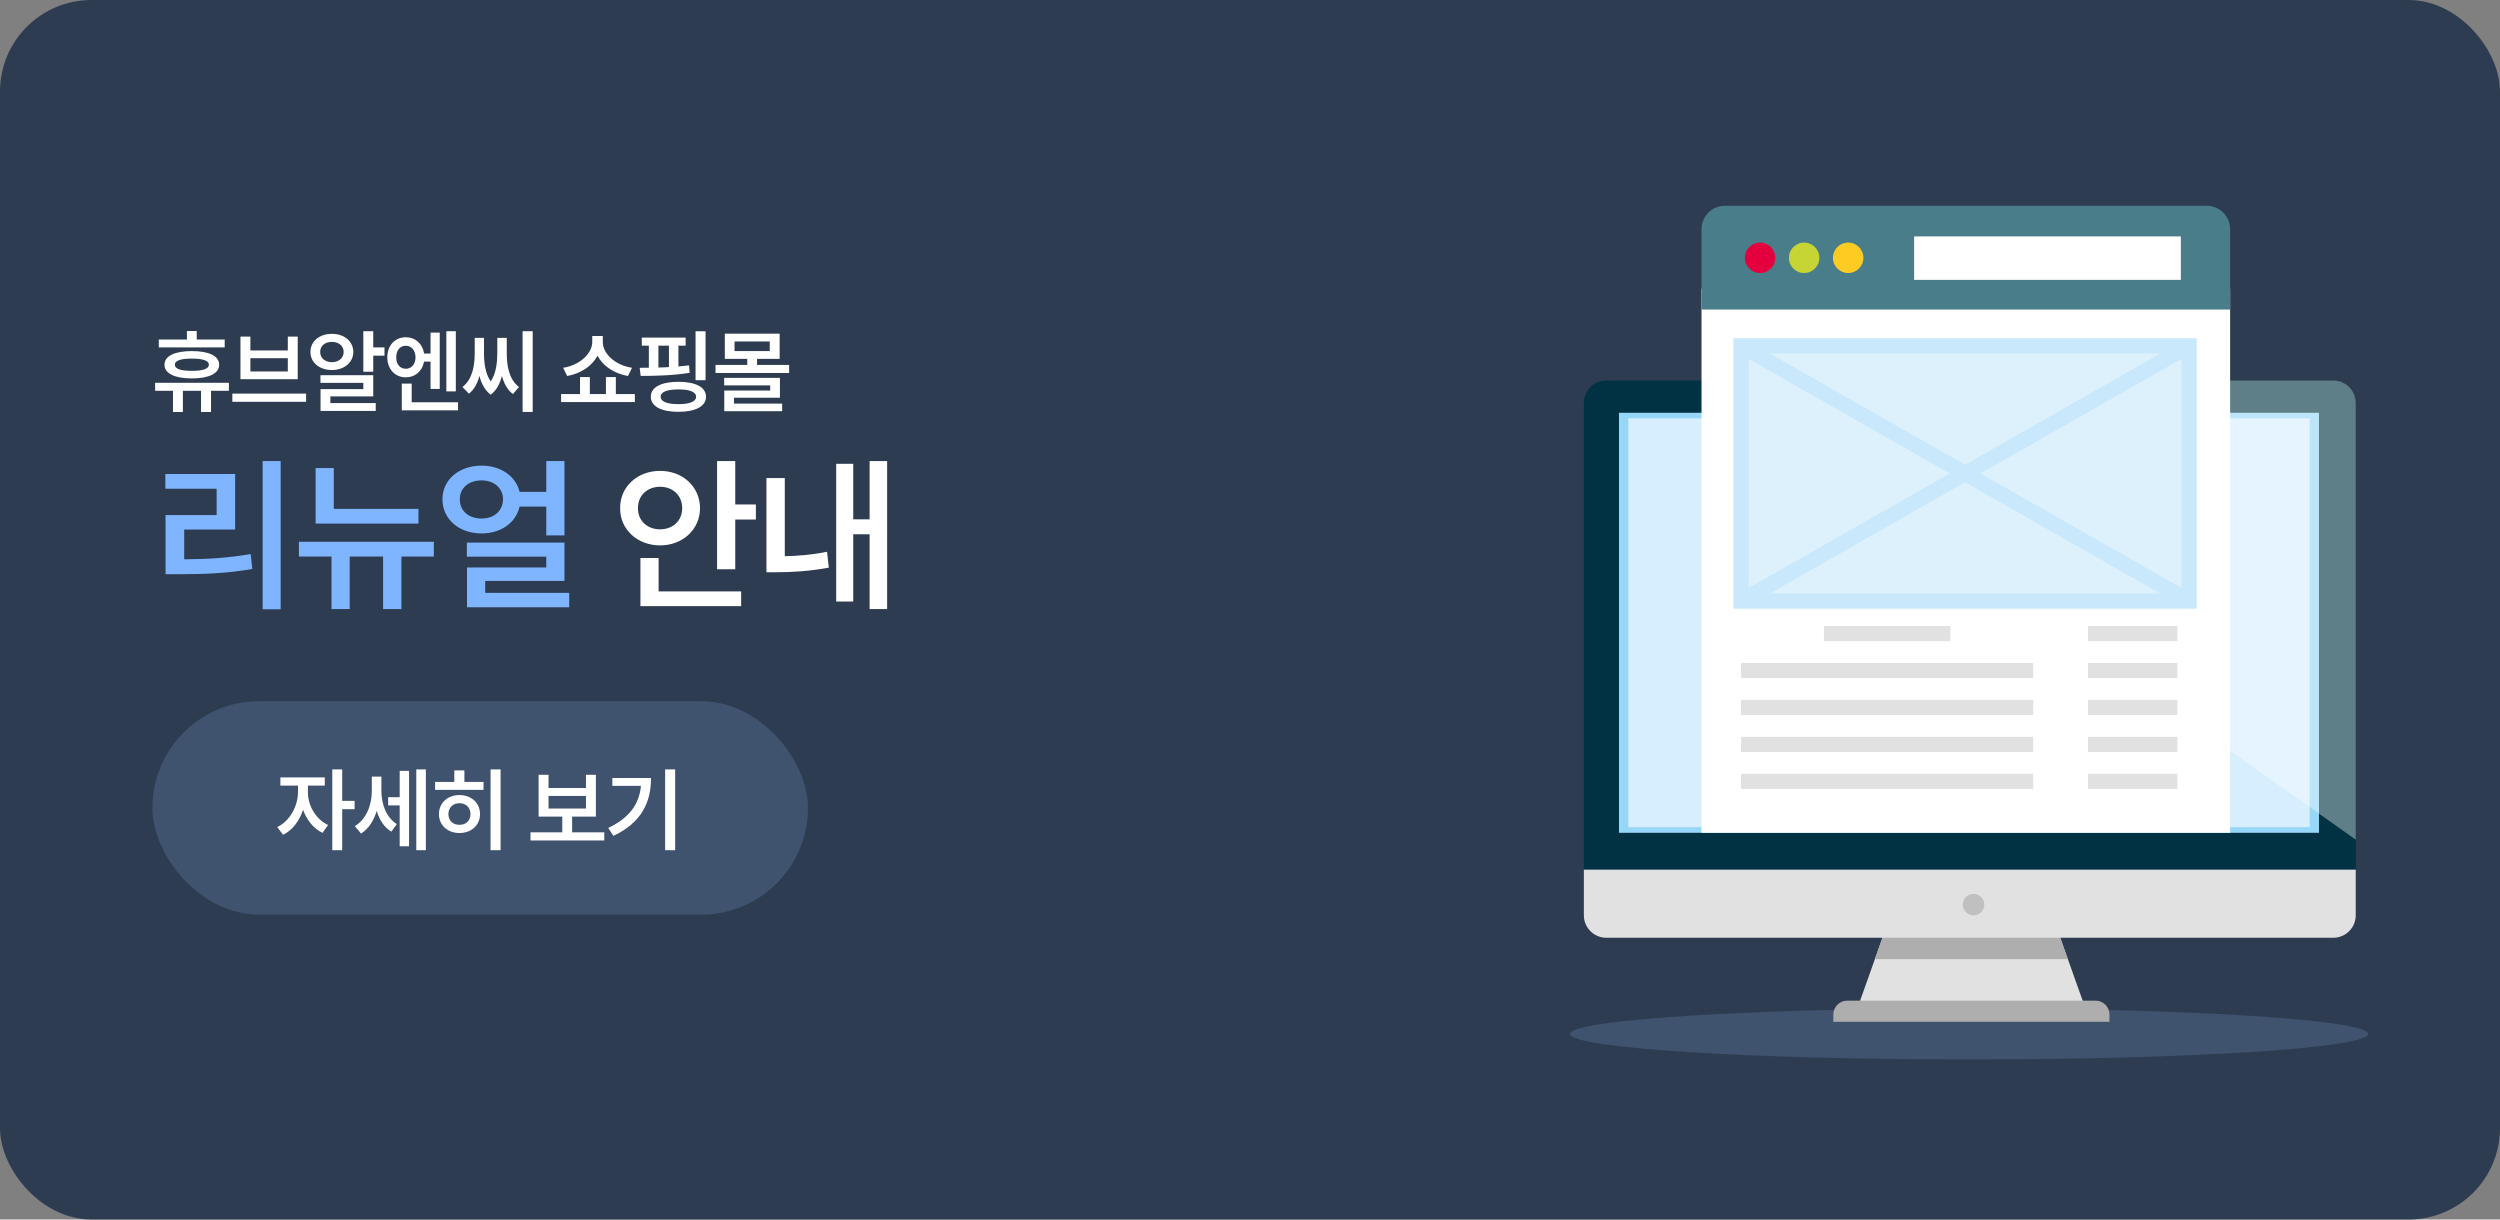 <svg width="328" height="160" viewBox="0 0 328 160" fill="none" xmlns="http://www.w3.org/2000/svg">
<rect x="0" y="0" width="328" height="160" fill="#808080" stroke="none"/>
<rect width="328" height="160" rx="12" fill="#2D3C51"/>
<path d="M310.696 135.653C310.696 133.802 287.257 132.305 258.348 132.305C229.439 132.305 206 133.802 206 135.653C206 137.503 229.439 139 258.348 139C287.257 139 310.696 137.503 310.696 135.653Z" fill="#3F536F"/>
<path d="M273.7 132.56H243.592L247.509 121.562H269.779L273.7 132.56Z" fill="#E2E1E1"/>
<path d="M269.771 121.562H247.501L245.976 125.836H271.292L269.771 121.562Z" fill="#AEAEAE"/>
<path d="M242.346 131.285H274.945C275.946 131.285 276.761 132.1 276.761 133.102V134.063H240.534V133.102C240.534 132.1 241.349 131.285 242.35 131.285H242.346Z" fill="#AEAEAE"/>
<path d="M309.072 52.87C309.072 51.244 307.754 49.922 306.124 49.922H210.75C209.124 49.922 207.802 51.24 207.802 52.87V114.097H309.072V52.87Z" fill="#003243"/>
<path d="M207.802 114.098V120.087C207.802 121.713 209.12 123.035 210.75 123.035H306.124C307.75 123.035 309.072 121.717 309.072 120.087V114.098H207.802Z" fill="#E2E1E1"/>
<path d="M304.251 54.156H212.412V109.264H304.251V54.156Z" fill="#96D6F7"/>
<path d="M303.026 54.887H213.633V108.527H303.026V54.887Z" fill="#D6EEFD"/>
<path opacity="0.37" d="M309.072 52.87C309.072 51.244 307.755 49.922 306.124 49.922H224.099L309.072 110.168V52.87Z" fill="white"/>
<path d="M292.593 37.879H223.239V109.26H292.593V37.879Z" fill="white"/>
<path d="M226.305 27H289.527C291.218 27 292.593 28.375 292.593 30.066V40.613H223.239V30.066C223.239 28.375 224.614 27 226.305 27Z" fill="#497D8A"/>
<path d="M232.919 33.823C232.919 34.926 232.023 35.822 230.92 35.822C229.817 35.822 228.921 34.926 228.921 33.823C228.921 32.72 229.817 31.824 230.92 31.824C232.023 31.824 232.919 32.72 232.919 33.823Z" fill="#E4003E"/>
<path d="M238.701 33.823C238.701 34.926 237.805 35.822 236.702 35.822C235.599 35.822 234.703 34.926 234.703 33.823C234.703 32.72 235.599 31.824 236.702 31.824C237.805 31.824 238.701 32.72 238.701 33.823Z" fill="#C7D534"/>
<path d="M244.479 33.823C244.479 34.926 243.583 35.822 242.48 35.822C241.377 35.822 240.481 34.926 240.481 33.823C240.481 32.72 241.377 31.824 242.48 31.824C243.583 31.824 244.479 32.72 244.479 33.823Z" fill="#FECB23"/>
<path d="M286.129 31.016H251.134V36.717H286.129V31.016Z" fill="white"/>
<path d="M287.208 45.375H228.426V78.862H287.208V45.375Z" fill="#DDF1FD"/>
<path d="M255.874 82.129H239.301V84.112H255.874V82.129Z" fill="#E2E1E1"/>
<path d="M266.75 86.977H228.426V88.96H266.75V86.977Z" fill="#E2E1E1"/>
<path d="M266.75 91.824H228.426V93.807H266.75V91.824Z" fill="#E2E1E1"/>
<path d="M266.75 96.676H228.426V98.659H266.75V96.676Z" fill="#E2E1E1"/>
<path d="M266.75 101.523H228.426V103.506H266.75V101.523Z" fill="#E2E1E1"/>
<path d="M285.675 82.129H273.944V84.112H285.675V82.129Z" fill="#E2E1E1"/>
<path d="M285.675 86.977H273.944V88.96H285.675V86.977Z" fill="#E2E1E1"/>
<path d="M285.675 91.824H273.944V93.807H285.675V91.824Z" fill="#E2E1E1"/>
<path d="M285.675 96.676H273.944V98.659H285.675V96.676Z" fill="#E2E1E1"/>
<path d="M285.675 101.523H273.944V103.506H285.675V101.523Z" fill="#E2E1E1"/>
<path d="M287.208 45.375H228.426V78.862H287.208V45.375Z" stroke="#C9E8FB" stroke-width="2" stroke-miterlimit="10"/>
<path d="M287.208 45.375L228.426 78.862" stroke="#C9E8FB" stroke-width="2" stroke-miterlimit="10"/>
<path d="M228.426 45.375L287.208 78.862" stroke="#C9E8FB" stroke-width="2" stroke-miterlimit="10"/>
<path d="M258.928 120.092C259.707 120.092 260.339 119.46 260.339 118.681C260.339 117.901 259.707 117.27 258.928 117.27C258.148 117.27 257.516 117.901 257.516 118.681C257.516 119.46 258.148 120.092 258.928 120.092Z" fill="#C0C0C0"/>
<path d="M29.48 44.551V45.582H20.832V44.551H24.523V43.426H25.812V44.551H29.48ZM30.031 50.223V51.277H27.688V54.055H26.375V51.277H23.996V54.055H22.695V51.277H20.352V50.223H30.031ZM25.168 46.062C27.406 46.062 28.754 46.695 28.754 47.855C28.754 49.004 27.406 49.648 25.168 49.648C22.93 49.648 21.582 49.004 21.582 47.855C21.582 46.695 22.93 46.062 25.168 46.062ZM25.168 47.047C23.703 47.047 22.93 47.316 22.941 47.855C22.93 48.383 23.703 48.664 25.168 48.652C26.633 48.664 27.406 48.383 27.406 47.855C27.406 47.316 26.633 47.047 25.168 47.047ZM40.162 51.641V52.719H30.483V51.641H40.162ZM32.85 44.164V45.98H37.76V44.164H39.061V49.754H31.549V44.164H32.85ZM32.85 48.734H37.76V47H32.85V48.734ZM48.969 43.449V45.582H50.446V46.66H48.969V48.77H47.668V43.449H48.969ZM48.969 49.227V52.004H43.344V52.883H49.297V53.914H42.055V51.055H47.668V50.234H42.043V49.227H48.969ZM43.543 43.801C45.161 43.801 46.344 44.773 46.356 46.18C46.344 47.562 45.161 48.547 43.543 48.547C41.926 48.547 40.719 47.562 40.731 46.18C40.719 44.773 41.926 43.801 43.543 43.801ZM43.543 44.855C42.653 44.855 41.997 45.371 42.008 46.18C41.997 46.977 42.653 47.516 43.543 47.516C44.434 47.516 45.09 46.977 45.09 46.18C45.09 45.371 44.434 44.855 43.543 44.855ZM53.241 44.246C54.489 44.246 55.444 45.09 55.643 46.379H56.487V43.637H57.694V51.031H56.487V47.445H55.632C55.415 48.688 54.471 49.508 53.241 49.508C51.835 49.508 50.815 48.43 50.815 46.883C50.815 45.312 51.835 44.246 53.241 44.246ZM53.241 45.359C52.503 45.359 51.975 45.957 51.987 46.883C51.975 47.809 52.503 48.383 53.241 48.383C53.968 48.383 54.507 47.809 54.518 46.883C54.507 45.957 53.968 45.359 53.241 45.359ZM59.803 43.449V51.348H58.561V43.449H59.803ZM60.096 52.777V53.832H52.714V50.328H54.014V52.777H60.096ZM69.888 43.449V54.043H68.563V43.449H69.888ZM63.501 46.355C63.501 47.522 63.647 48.969 64.38 50.047C65.1 48.986 65.235 47.557 65.247 46.355V44.328H66.489V46.355C66.489 47.938 66.759 49.777 68.095 50.773L67.298 51.699C66.554 51.148 66.114 50.293 65.856 49.32C65.599 50.322 65.147 51.219 64.38 51.781C63.618 51.219 63.161 50.322 62.903 49.32C62.645 50.275 62.224 51.107 61.52 51.652L60.677 50.773C62.013 49.742 62.282 47.914 62.282 46.355V44.328H63.501V46.355ZM77.388 49.473V51.699H79.498V49.473H80.798V51.699H83.294V52.754H73.615V51.699H76.099V49.473H77.388ZM79.087 44.867C79.087 46.402 80.693 47.914 82.919 48.254L82.392 49.332C80.57 49.01 79.099 48.02 78.396 46.672C77.687 48.008 76.21 49.016 74.412 49.332L73.884 48.254C76.099 47.902 77.693 46.379 77.704 44.867V44.082H79.087V44.867ZM89.957 44.293V45.348H89.007V48.078C89.482 48.043 89.951 47.996 90.402 47.938L90.484 48.91C88.328 49.273 85.843 49.32 84.062 49.32L83.922 48.254C84.297 48.254 84.701 48.254 85.129 48.242V45.348H84.203V44.293H89.957ZM92.57 43.461V49.883H91.257V43.461H92.57ZM89.007 50.094C91.257 50.094 92.629 50.797 92.629 52.051C92.629 53.305 91.257 54.031 89.007 54.031C86.746 54.031 85.386 53.305 85.386 52.051C85.386 50.797 86.746 50.094 89.007 50.094ZM89.007 51.09C87.507 51.09 86.675 51.43 86.675 52.051C86.675 52.684 87.507 53.023 89.007 53.023C90.496 53.023 91.328 52.684 91.328 52.051C91.328 51.43 90.496 51.09 89.007 51.09ZM86.382 48.219C86.834 48.213 87.297 48.195 87.765 48.16V45.348H86.382V48.219ZM103.533 47.879V48.934H93.877V47.879H98.037V47.082H95.096V43.777H102.291V47.082H99.326V47.879H103.533ZM96.373 44.797V46.062H100.99V44.797H96.373ZM102.326 49.578V52.18H96.303V52.953H102.619V53.949H95.025V51.242H101.049V50.562H95.014V49.578H102.326Z" fill="white"/>
<path d="M36.822 60.49V79.934H34.459V60.49H36.822ZM30.85 62.188V69.471H24.168V73.381C27.23 73.359 29.872 73.209 32.891 72.693L33.105 74.648C29.797 75.228 26.896 75.336 23.416 75.336H21.719V67.58H28.422V64.121H21.697V62.188H30.85ZM54.902 66.764V68.697H41.41V61.414H43.794V66.764H54.902ZM56.921 71.082V73.016H52.667V79.912H50.261V73.016H45.878V79.912H43.494V73.016H39.218V71.082H56.921ZM74.055 60.49V70.244H71.671V66.463H68.169C67.696 68.579 65.72 69.986 63.184 69.986C60.241 69.986 58.05 68.139 58.05 65.496C58.05 62.918 60.241 61.092 63.184 61.092C65.709 61.092 67.675 62.477 68.169 64.529H71.671V60.49H74.055ZM63.184 63.025C61.509 63.025 60.327 64.014 60.327 65.496C60.327 67.064 61.509 68.031 63.184 68.031C64.796 68.031 65.977 67.064 65.999 65.496C65.977 64.014 64.796 63.025 63.184 63.025ZM74.055 71.189V76.217H63.657V77.785H74.679V79.676H61.272V74.455H71.671V73.037H61.251V71.189H74.055Z" fill="#7FB5FF"/>
<path d="M96.465 60.49V66.184H99.172V68.16H96.465V74.691H94.08V60.49H96.465ZM97.238 77.592V79.525H84.025V73.209H86.41V77.592H97.238ZM86.603 61.779C89.547 61.779 91.824 63.82 91.846 66.678C91.824 69.492 89.547 71.555 86.603 71.555C83.66 71.555 81.34 69.492 81.361 66.678C81.34 63.82 83.66 61.779 86.603 61.779ZM86.603 63.863C84.971 63.863 83.681 64.959 83.703 66.678C83.681 68.353 84.971 69.449 86.603 69.449C88.236 69.449 89.504 68.353 89.504 66.678C89.504 64.959 88.236 63.863 86.603 63.863ZM116.392 60.49V79.912H114.093V70.094H111.945V78.924H109.71V60.855H111.945V68.139H114.093V60.49H116.392ZM102.964 62.725V72.973C104.64 72.94 106.477 72.801 108.507 72.393L108.743 74.477C106.122 74.949 103.909 75.078 101.847 75.078H100.558V62.725H102.964Z" fill="white"/>
<rect x="20" y="92" width="86" height="28" rx="14" fill="#3F536F"/>
<path d="M40.397 103.961C40.397 105.602 41.37 107.465 43.045 108.238L42.319 109.27C41.123 108.707 40.239 107.57 39.764 106.246C39.284 107.699 38.358 108.941 37.139 109.527L36.377 108.508C38.065 107.711 39.084 105.719 39.096 103.961V103.07H36.788V101.992H42.612V103.07H40.397V103.961ZM44.897 100.949V105.074H46.526V106.164H44.897V111.543H43.596V100.949H44.897ZM50.036 103.727C50.036 105.438 50.633 107.219 52.063 108.121L51.348 109.117C50.393 108.543 49.772 107.553 49.426 106.387C49.04 107.67 48.36 108.754 47.364 109.363L46.555 108.391C48.09 107.453 48.782 105.59 48.782 103.785V101.887H50.036V103.727ZM55.872 100.949V111.543H54.618V100.949H55.872ZM53.669 101.137V111.027H52.438V105.672H50.926V104.594H52.438V101.137H53.669ZM65.675 100.949V111.543H64.362V100.949H65.675ZM63.436 102.59V103.633H57.085V102.59H59.604V101.078H60.929V102.59H63.436ZM60.284 104.312C61.831 104.312 62.979 105.344 62.979 106.809C62.979 108.273 61.831 109.293 60.284 109.293C58.725 109.293 57.589 108.273 57.589 106.809C57.589 105.344 58.725 104.312 60.284 104.312ZM60.284 105.379C59.44 105.379 58.831 105.941 58.831 106.809C58.831 107.676 59.44 108.227 60.284 108.215C61.128 108.227 61.725 107.676 61.725 106.809C61.725 105.941 61.128 105.379 60.284 105.379ZM79.281 109.199V110.266H69.601V109.199H73.773V107.137H70.667V101.652H71.968V103.387H76.878V101.652H78.179V107.137H75.062V109.199H79.281ZM71.968 106.082H76.878V104.43H71.968V106.082ZM88.58 100.949V111.543H87.267V100.949H88.58ZM85.416 102.074C85.416 105.227 84.197 107.91 80.482 109.668L79.802 108.625C82.574 107.307 83.863 105.514 84.091 103.105H80.341V102.074H85.416Z" fill="white"/>
</svg>
